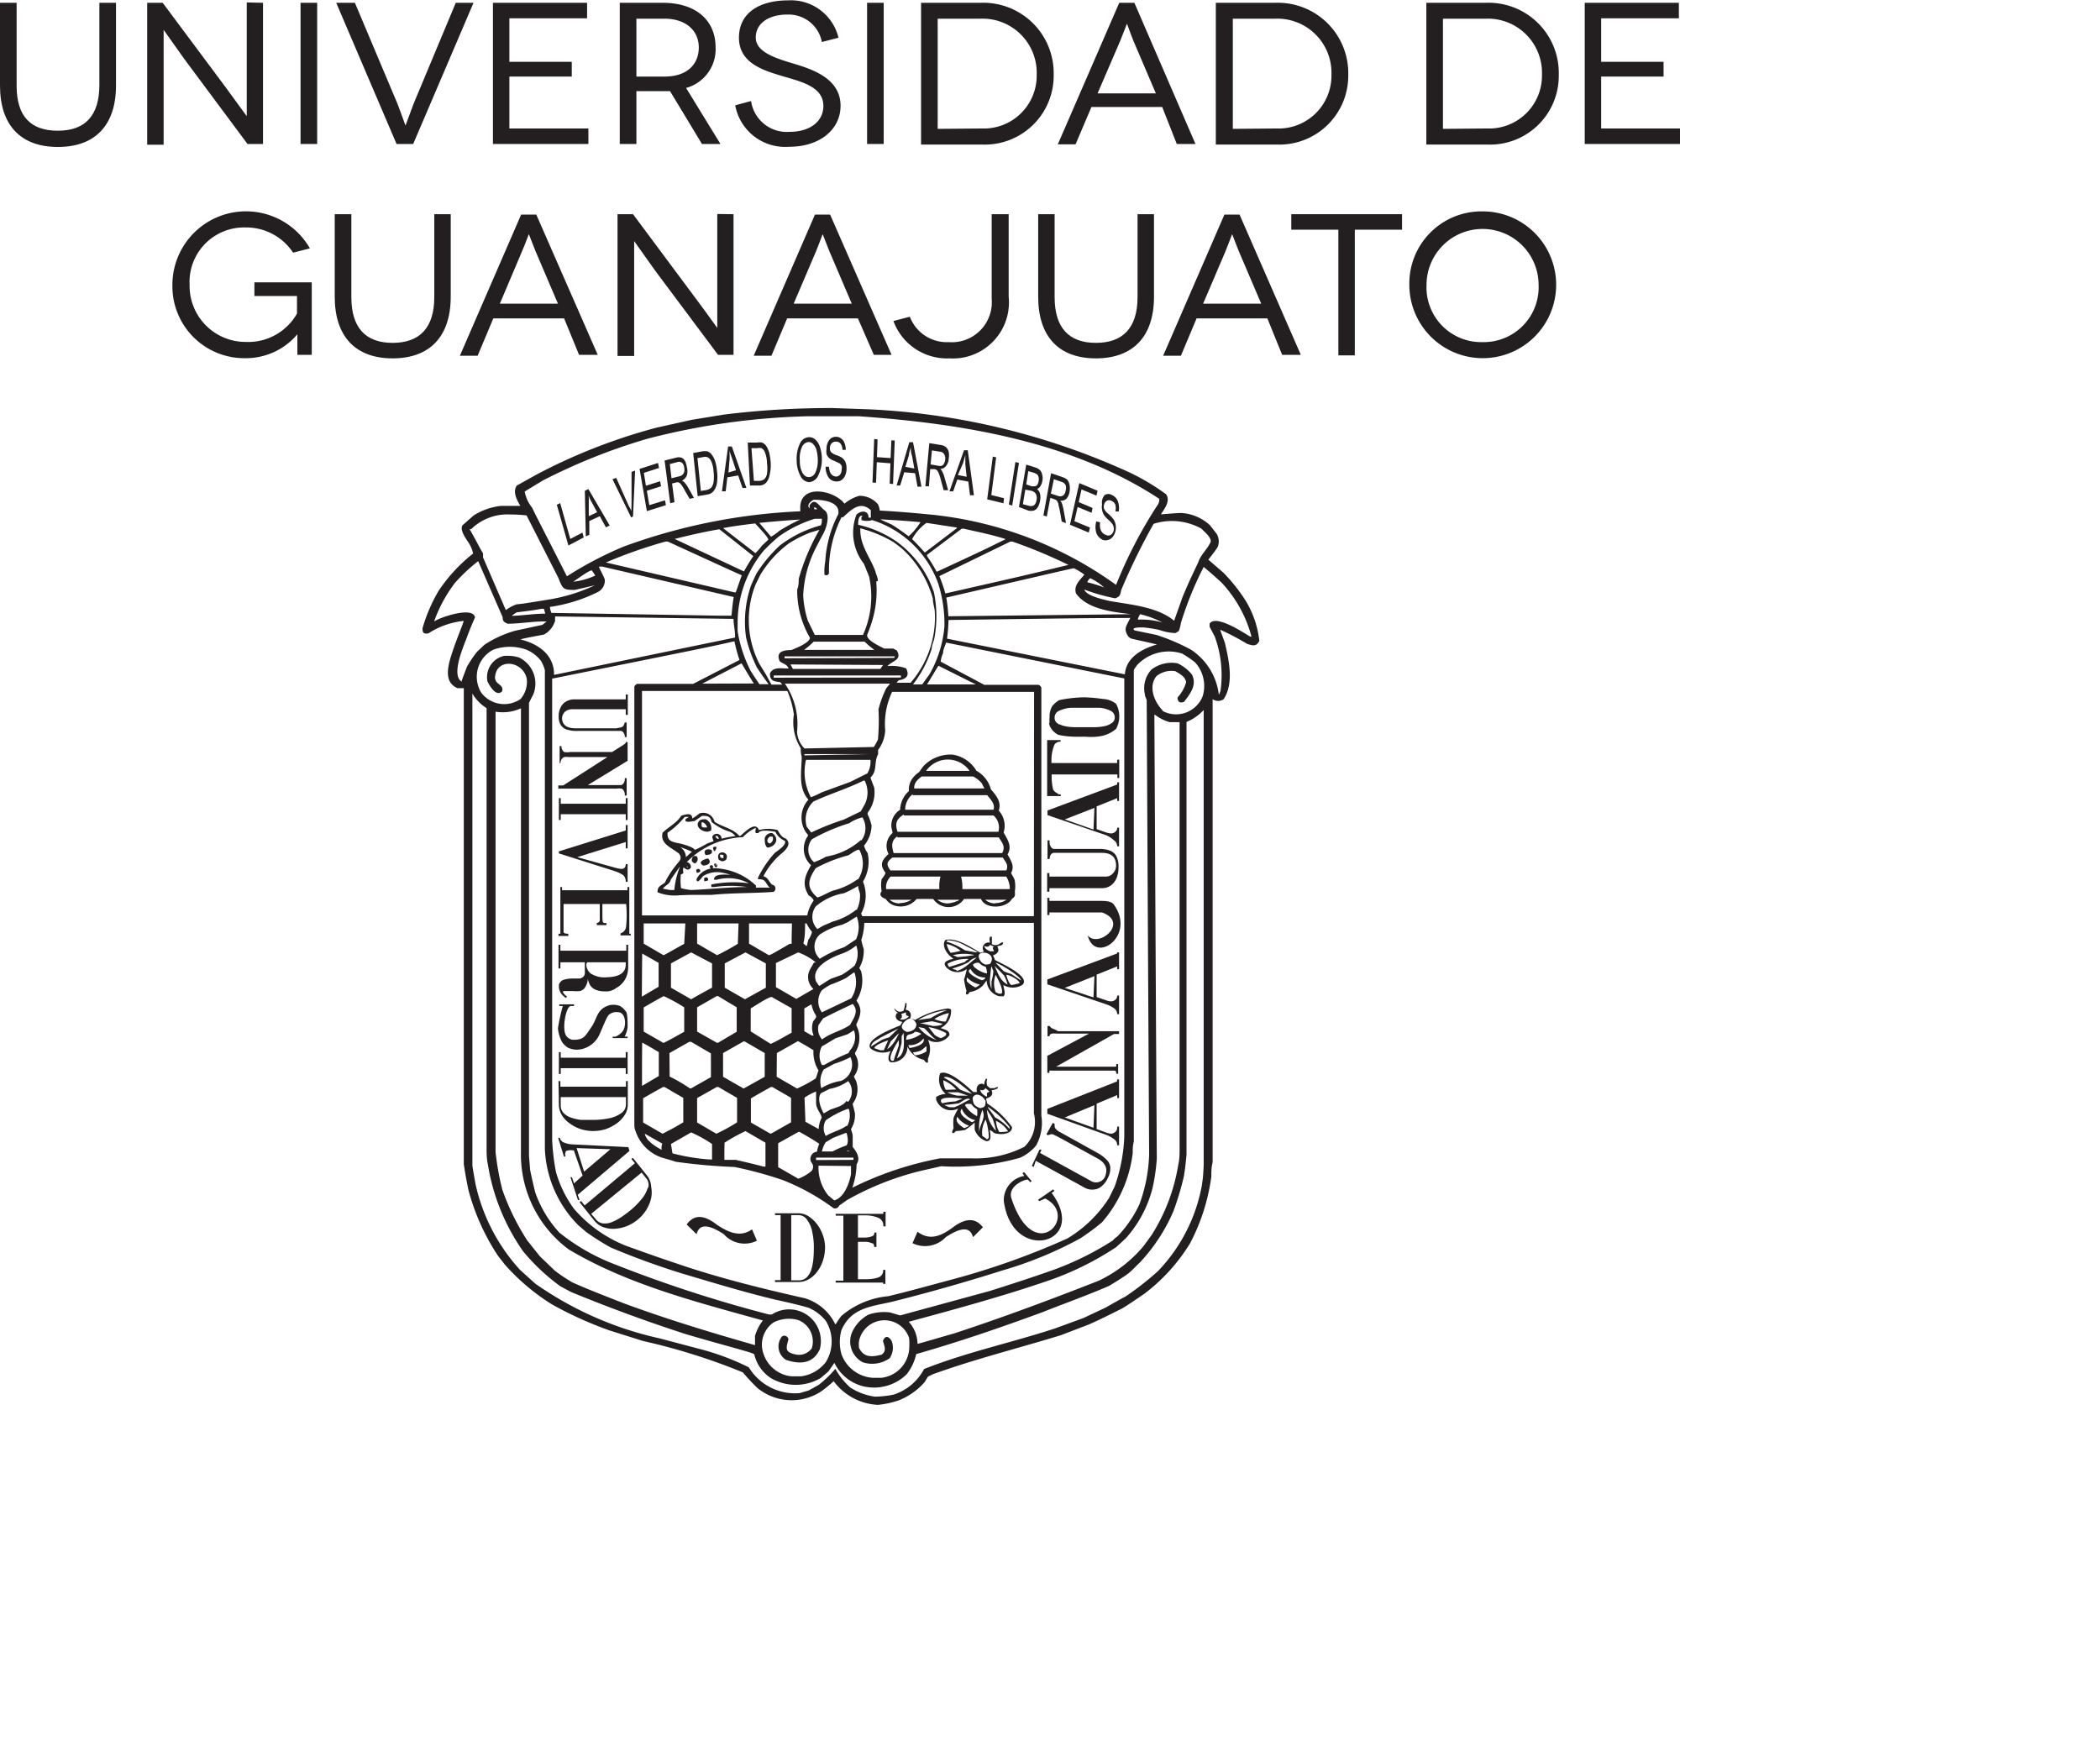 <svg
xmlns="http://www.w3.org/2000/svg"
viewBox="0 0 89.94 75.23"
style="transform: scale(.8);"
>
<defs>
  <style>
    .ugto-1 {
      fill: #231f20;
    }
  </style>
</defs>
<title>UNIVERSIDAD GTO</title>
<g id="Layer_2" data-name="Layer 2">
  <g id="UniGTO">
    <path
      class="ugto-1"
      d="M6.21.15V4.58c0,2.14-1.13,3.29-3.11,3.29S0,6.72,0,4.58V.15H.89V4.59C.89,6.23,1.64,7,3.1,7s2.22-.81,2.22-2.45V.15Z"
    />
    <path
      class="ugto-1"
      d="M14.08.15V7.71h-.83L9.89,3.19C9.24,2.29,8.77,1.6,8.76,1.6h0s0,.94,0,2.15v4H7.88V.15h.83l3.36,4.51c.57.77,1.13,1.56,1.14,1.56h0s0-1,0-2.09v-4Z"
    />
    <rect
      class="ugto-1"
      x="16.09"
      y="0.15"
      width="0.89"
      height="7.56"
    />
    <path
      class="ugto-1"
      d="M25.35.15,22.12,7.71h-.89L18,.15h1l2.28,5.41c.21.54.42,1.16.43,1.16h0s.23-.62.43-1.16L24.4.15Z"
    />
    <polygon
      class="ugto-1"
      points="31.5 6.88 31.5 7.71 26.39 7.71 26.39 0.15 31.43 0.15 31.43 0.98 27.27 0.98 27.27 3.31 30.61 3.31 30.61 4.1 27.27 4.1 27.27 6.88 31.5 6.88"
    />
    <path
      class="ugto-1"
      d="M37.58,7.71,35.87,4.88h-1.8V7.71h-.89V.15h2.3c1.77,0,2.83.93,2.83,2.39a2.15,2.15,0,0,1-1.58,2.17l1.84,3Zm-2-3.61c1.21,0,1.83-.66,1.83-1.56S36.72,1,35.57,1h-1.5V4.1Z"
    />
    <path
      class="ugto-1"
      d="M44,2.25A1.81,1.81,0,0,0,42.15.78c-1,0-1.69.47-1.69,1.23s1,1.09,2,1.39S45,4.19,45,5.66c0,1.27-1.1,2.2-2.76,2.2a2.72,2.72,0,0,1-2.88-2.22l.85-.23a1.93,1.93,0,0,0,2.06,1.65c1.13,0,1.81-.59,1.81-1.38,0-1.1-1.31-1.33-2.38-1.66-.86-.27-2.14-.66-2.14-2s1.11-2,2.63-2a2.62,2.62,0,0,1,2.7,2Z"
    />
    <rect
      class="ugto-1"
      x="46.42"
      y="0.15"
      width="0.89"
      height="7.56"
    />
    <path
      class="ugto-1"
      d="M52.5.15A3.77,3.77,0,0,1,56.41,4a3.69,3.69,0,0,1-3.85,3.74H49.31V.15Zm.06,6.73A2.83,2.83,0,0,0,55.5,4a2.9,2.9,0,0,0-3-3H50.2v5.9Z"
    />
    <path
      class="ugto-1"
      d="M62.22,5.73H58.43l-.85,2h-.95L59.92.15h.81L64,7.71h-1ZM61.88,5l-1.2-2.81c-.16-.39-.34-.92-.35-.92h0s-.2.53-.36.92L58.76,5Z"
    />
    <path
      class="ugto-1"
      d="M68.27.15A3.77,3.77,0,0,1,72.18,4a3.69,3.69,0,0,1-3.84,3.74H65.09V.15Zm.07,6.73A2.83,2.83,0,0,0,71.28,4a2.9,2.9,0,0,0-3-3H66v5.9Z"
    />
    <path
      class="ugto-1"
      d="M79.55.15A3.76,3.76,0,0,1,83.45,4a3.68,3.68,0,0,1-3.84,3.74H76.36V.15Zm.06,6.73A2.83,2.83,0,0,0,82.55,4a2.9,2.9,0,0,0-3-3h-2.3v5.9Z"
    />
    <polygon
      class="ugto-1"
      points="89.94 6.88 89.94 7.71 84.84 7.71 84.84 0.15 89.88 0.15 89.88 0.98 85.72 0.98 85.72 3.31 89.06 3.31 89.06 4.1 85.72 4.1 85.72 6.88 89.94 6.88"
    />
    <path
      class="ugto-1"
      d="M15.92,17.9a3.6,3.6,0,0,1-2.77,1.28,3.85,3.85,0,0,1-3.92-3.93,3.94,3.94,0,0,1,7.36-1.95l-.9.23a3,3,0,0,0-2.54-1.35,2.92,2.92,0,0,0-3,3.07,3,3,0,0,0,3,3.06,3,3,0,0,0,2.75-1.52v-.94H13.62v-.73h3.07V19h-.77c0-.89,0-1.13,0-1.14Z"
    />
    <path
      class="ugto-1"
      d="M24.13,11.47v4.42c0,2.14-1.13,3.3-3.11,3.3s-3.1-1.16-3.1-3.3V11.47h.89v4.44c0,1.64.76,2.45,2.21,2.45s2.23-.81,2.23-2.45V11.47Z"
    />
    <path
      class="ugto-1"
      d="M30.2,17.05H26.41l-.84,2h-.95l3.28-7.56h.81L32,19H31Zm-.33-.79-1.2-2.81c-.16-.39-.35-.91-.36-.91h0s-.19.52-.36.91l-1.19,2.81Z"
    />
    <path
      class="ugto-1"
      d="M39.27,11.47V19h-.83L35.08,14.5c-.65-.9-1.12-1.59-1.13-1.59h0s0,.94,0,2.15v4h-.89V11.47h.83L37.26,16c.58.77,1.13,1.56,1.14,1.56h0s0-1,0-2.1v-4Z"
    />
    <path
      class="ugto-1"
      d="M45.93,17.05H42.14l-.84,2h-.95l3.28-7.56h.81L47.73,19h-.95Zm-.33-.79-1.2-2.81c-.16-.39-.35-.91-.36-.91h0s-.19.52-.35.91l-1.2,2.81Z"
    />
    <path
      class="ugto-1"
      d="M54,11.47v4.42a3,3,0,0,1-3.17,3.3,3.05,3.05,0,0,1-3-2l.88-.23a2.11,2.11,0,0,0,2.08,1.36A2.14,2.14,0,0,0,53.09,16V11.47Z"
    />
    <path
      class="ugto-1"
      d="M61.78,11.47v4.42c0,2.14-1.13,3.3-3.11,3.3s-3.09-1.16-3.09-3.3V11.47h.88v4.44c0,1.64.76,2.45,2.21,2.45s2.23-.81,2.23-2.45V11.47Z"
    />
    <path
      class="ugto-1"
      d="M67.85,17.05H64.06l-.84,2h-.95l3.28-7.56h.81L69.64,19h-1Zm-.33-.79-1.2-2.81c-.16-.39-.35-.91-.36-.91h0s-.19.52-.35.91l-1.2,2.81Z"
    />
    <polygon
      class="ugto-1"
      points="75.06 11.47 75.06 12.3 72.53 12.3 72.53 19.03 71.65 19.03 71.65 12.3 69.13 12.3 69.13 11.47 75.06 11.47"
    />
    <path
      class="ugto-1"
      d="M79.37,11.32a3.93,3.93,0,1,1-3.92,3.93,3.86,3.86,0,0,1,3.92-3.93Zm0,7a2.94,2.94,0,0,0,3-3.06,3,3,0,1,0-6,0,2.93,2.93,0,0,0,3,3.06Z"
    />
    <path
      class="ugto-1"
      d="M56.18,47.56H59a.81.81,0,0,0,.48-.15.94.94,0,0,0,.3-.4,1.42,1.42,0,0,0,.1-.55V46.3a1.19,1.19,0,0,0-.13-.48.64.64,0,0,0-.33-.27,1.53,1.53,0,0,0-.58-.09H56.65l-.25,0a.26.26,0,0,1-.14-.11.46.46,0,0,1-.07-.24V45h-.11v1h.11V46a.58.58,0,0,1,.06-.23.28.28,0,0,1,.14-.1l.26,0H59q.75,0,.75.69a.59.59,0,0,1-.18.42.5.5,0,0,1-.39.16h-3v-.19h-.12v1h.12Z"
    />
    <path
      class="ugto-1"
      d="M38.94,25.56l.58-.1.23.67.21,0-.78-2.22-.2,0-.33,2.4.2,0Zm.12-1c0-.15,0-.31,0-.46,0,.12.08.28.14.47l.2.61L39,25.3Z"
    />
    <path
      class="ugto-1"
      d="M37.91,47.14c0-.15-.06-.19-.2-.13a.28.28,0,0,0,0,.18A.49.49,0,0,0,37.91,47.14Z"
    />
    <path
      class="ugto-1"
      d="M59.64,45a.39.39,0,0,1,.17.32v0h.1v-1h-.1v0a.26.26,0,0,1-.09.21.33.33,0,0,1-.23.1,1.05,1.05,0,0,1-.26-.05l-.52-.18V43.18l1.1-.44v.15h.1v-1h-.1v.12l-3.73,1.39v.25l3.15,1.08A1.64,1.64,0,0,1,59.64,45Zm-1.1-.58L57,43.88l1.59-.62Z"
    />
    <path
      class="ugto-1"
      d="M59.8,57.91l-3.73,1.47v.26l3.15,1.13a1.65,1.65,0,0,1,.42.23.39.39,0,0,1,.17.33v0h.1v-1h-.1v.05a.29.29,0,0,1-.09.22.38.38,0,0,1-.23.11,1.16,1.16,0,0,1-.26-.06l-.52-.19V59.1l1.1-.46v.16h.1v-1h-.1Zm-1.26,2.48L57,59.84l1.59-.66Z"
    />
    <path
      class="ugto-1"
      d="M40.66,26a.51.51,0,0,0,.35-.15.83.83,0,0,0,.19-.41,2.25,2.25,0,0,0,.06-.67,3.32,3.32,0,0,0-.08-.53,1.34,1.34,0,0,0-.16-.36.52.52,0,0,0-.22-.18.78.78,0,0,0-.28,0l-.49,0L40.15,26Zm-.13-2a.54.54,0,0,1,.24,0,.43.43,0,0,1,.19.25,1.54,1.54,0,0,1,.1.55,2,2,0,0,1,0,.57.56.56,0,0,1-.13.28.48.48,0,0,1-.28.1l-.29,0L40.23,24Z"
    />
    <path
      class="ugto-1"
      d="M56.3,63.88l.15-.11-.07-.08-.81.56.07.07.31-.14c1.87.92-.59,3.68-1.8,0-.24-.72.87-1.09.89-1l.12.13.07-.06-.41-.49-.08.07.1.14a1.31,1.31,0,0,0-1.1,1.34C54.18,67.71,58.33,66.61,56.3,63.88Z"
    />
    <path
      class="ugto-1"
      d="M38.23,46.27a.23.23,0,0,0,.08.17h.06C38.45,46.31,38.35,46.19,38.23,46.27Zm.09.11,0-.09h.06S38.33,46.35,38.32,46.38Z"
    />
    <path
      class="ugto-1"
      d="M41.34,44.61a.37.37,0,0,0-.4.28c0,.14,0,.43.16.5C41.55,45.33,41.74,44.88,41.34,44.61Zm-.12.19.14,0a.28.28,0,0,1-.15.37C41,45.09,41.07,44.9,41.22,44.8Z"
    />
    <path
      class="ugto-1"
      d="M37.78,44.53a.42.42,0,0,0,.29-.06.54.54,0,0,0-.29-.6c-.18,0-.33,0-.41.19S37.48,44.48,37.78,44.53Zm.07-.22s0,0-.16,0-.13-.11-.13-.24S37.85,44.15,37.85,44.31Z"
    />
    <path
      class="ugto-1"
      d="M43.31,25.82a.59.59,0,0,0,.5-.37A1.92,1.92,0,0,0,44,24.6a2.06,2.06,0,0,0-.1-.65.87.87,0,0,0-.25-.41.48.48,0,0,0-.34-.13.56.56,0,0,0-.48.33,1.92,1.92,0,0,0-.18.92,1.78,1.78,0,0,0,.19.8A.57.57,0,0,0,43.31,25.82Zm-.37-1.9a.43.43,0,0,1,.35-.25.32.32,0,0,1,.24.11.7.7,0,0,1,.17.28,2.19,2.19,0,0,1,.08.54,1.52,1.52,0,0,1-.13.71.4.4,0,0,1-.34.24c-.14,0-.25-.07-.35-.23a1.3,1.3,0,0,1-.14-.66A1.48,1.48,0,0,1,42.94,23.92Z"
    />
    <path
      class="ugto-1"
      d="M38.64,46.12a.34.34,0,0,0,.23-.08c.25-.48-.61-.57-.39,0Zm.09-.34s0,.1,0,.16,0,0-.09,0-.08-.08-.1-.14S38.66,45.78,38.73,45.78Z"
    />
    <path
      class="ugto-1"
      d="M55.45,62.16l2.6,1.43a.82.82,0,0,0,.49.11.72.72,0,0,0,.44-.18,1.23,1.23,0,0,0,.32-.42l.06-.13a1.08,1.08,0,0,0,.08-.47.65.65,0,0,0-.19-.39,2.14,2.14,0,0,0-.49-.37l-2-1.11a.76.76,0,0,1-.21-.15.26.26,0,0,1-.09-.16c0-.06,0,0,0-.14v0l-.1-.05-.34.61.1.06,0,0c.06-.08,0,0,.1-.05a.22.22,0,0,1,.16,0l.25.12,2.12,1.16c.45.25.58.57.4,1a.53.53,0,0,1-.76.2l-2.71-1.49.08-.18-.11,0-.41.87.1.06Z"
    />
    <path
      class="ugto-1"
      d="M37.87,26.48a.49.49,0,0,0,.33-.18.91.91,0,0,0,.18-.42,2.24,2.24,0,0,0,0-.69,2.19,2.19,0,0,0-.1-.51,1.08,1.08,0,0,0-.18-.34.46.46,0,0,0-.23-.17.92.92,0,0,0-.28,0l-.48.09.24,2.31Zm-.24-2a.47.47,0,0,1,.24,0,.44.44,0,0,1,.21.23,1.55,1.55,0,0,1,.12.54,2.16,2.16,0,0,1,0,.57.65.65,0,0,1-.12.29.53.53,0,0,1-.26.13l-.3.05-.18-1.76Z"
    />
    <path
      class="ugto-1"
      d="M51.05,51.33c-.28.09-.65.16-.38.48a.83.83,0,0,0,1.09.08,4.92,4.92,0,0,1-.15.56,3.75,3.75,0,0,0,.13.6c0,.05-.06.16,0,.2h.08a1.13,1.13,0,0,1,.1-.13,1.2,1.2,0,0,0,.72-.37l.18-.25a.9.9,0,0,0,.68.85h.22c.15-.11,0-.45,0-.6a1,1,0,0,0,1,0c.53-.45-1.22-1.21-1.45-1.34a1.6,1.6,0,0,0-.11-.25c.23-.08.38-.23.23-.47.08-.09.31,0,.31-.23-.1,0-.15.06-.22.1a.39.39,0,0,1-.38,0c0-.14,0-.27,0-.4H53a.54.54,0,0,0,0,.31l-.1,0a.3.3,0,0,0-.22.49,1.06,1.06,0,0,0-.19.06c-.51-.29-1.26-.82-1.87-.69C50.37,50.61,50.71,51.16,51.05,51.33Zm0-.19a2.49,2.49,0,0,1,1.12,0,7.06,7.06,0,0,1-.91.11C51.07,51.17,51.07,51.17,51,51.14Zm-.29.45a2.19,2.19,0,0,1,1.1-.24,1.84,1.84,0,0,0-.22.17l-.82.26A.22.22,0,0,1,50.74,51.59Zm.46.36c-.21-.06-.21-.06-.23-.09a4.37,4.37,0,0,0,.87-.34.65.65,0,0,1,.43-.24v0C51.89,51.57,51.65,51.88,51.2,52Zm1,.93a1.69,1.69,0,0,1-.45-.32.43.43,0,0,1,0-.22,1.31,1.31,0,0,0,.69.38A.57.57,0,0,1,52.2,52.88Zm.35-.39c-.06,0-1-.42-.61-.6a.85.85,0,0,0,.79.45C52.72,52.45,52.64,52.48,52.55,52.49Zm.25-.37c-.17,0-.73-.28-.73-.47a.39.39,0,0,1,.33-.09.66.66,0,0,0,.35.21,1,1,0,0,1,.07.34Zm1.33.63c-.13-.06-.24-.39-.28-.55.19,0,.67.27.72.44A2.36,2.36,0,0,1,54.13,52.75Zm.52-.24-.54-.36a2.21,2.21,0,0,1-.39-.14l-.44-.45C53.47,51.56,54.74,52.34,54.65,52.51Zm-.93-.3a2.23,2.23,0,0,1,.2.51c-.42-.22-.51-.62-.7-1C53.59,52.06,53.59,52.06,53.72,52.21Zm-.43,0c.07.16.44.77.31,1h-.15l-.17-.08A1.39,1.39,0,0,1,53.29,52.23ZM53.18,52a2.54,2.54,0,0,1-.1.55c0,.14,0,.27,0,.41A1.29,1.29,0,0,1,53,52.4c.06-.62.06-.62.08-.65h0ZM53,50.6a.69.69,0,0,1,.21.1v0c-.13.06,0,.15,0,.24H53c-.13-.06-.27-.13-.31-.28C52.85,50.71,52.92,50.72,53,50.6Zm.05,1a.79.79,0,0,1-.3.05.6.6,0,0,1-.22-.14C51.94,50.76,53.5,50.91,53,51.62Zm-2.32-1.25a2,2,0,0,1,.95.29c.65.33.65.33.65.35H52.2l-.54-.1a3.54,3.54,0,0,0-1-.47Zm.73.55a2.74,2.74,0,0,1-.57.12,1.26,1.26,0,0,1-.21-.47A1.91,1.91,0,0,1,51.44,50.92Z"
    />
    <path
      class="ugto-1"
      d="M38.34,45.46a.16.16,0,0,0,0-.12c-.1,0-.22,0-.14.17S38.29,45.5,38.34,45.46Zm-.07-.07,0,0s0,0-.09.05S38.23,45.41,38.27,45.39Z"
    />
    <path
      class="ugto-1"
      d="M50.83,55.43c0-.27-.23-.28-.47-.38a1,1,0,0,0,.55-1L50.77,54a4.62,4.62,0,0,0-1.78.62.65.65,0,0,0-.27-.08c.11-.23,0-.44-.24-.47a.75.75,0,0,0,.05-.36h-.06a2.86,2.86,0,0,1-.1.42c-.23.09-.32.06-.49-.14h0c0,.12.13.21.22.26l-.09,0c-.16.28.06.43.29.47,0,.06-.07.12-.1.19-.21.09-1.94.72-1.6,1.23a1.08,1.08,0,0,0,1.08.14c-.07.14-.22.5,0,.6a.82.82,0,0,0,.9-.84,1.25,1.25,0,0,0,.87.71l.13.15.1,0c0-.05,0-.13,0-.22a1.19,1.19,0,0,0,0-1l0,0A.86.86,0,0,0,50.83,55.43Zm-.18-.11v.11a.75.75,0,0,1-.29.16,1.26,1.26,0,0,1-.32-.17L49.71,55A3,3,0,0,1,50.65,55.32Zm-.71-.38-.7-.16c.22,0,.45-.07.67-.09l.55.13C50.38,54.94,50.07,54.94,49.94,54.94Zm.86-.69a2.75,2.75,0,0,1-.17.45h-.14a2.16,2.16,0,0,1-.47-.13A2.22,2.22,0,0,1,50.8,54.25Zm-.08-.16v0a4.06,4.06,0,0,0-.89.43l-.68.1A3.81,3.81,0,0,1,50.72,54.09Zm-1.66.74c0,.28-.22.4-.5.43-.35-.14-.36-.35-.09-.59S48.94,54.57,49.06,54.83Zm-.88-.24,0,0c.12-.1.13-.15.07-.29l.25-.09c0,.17,0,.16.16.21A.49.49,0,0,1,48.18,54.59Zm-1.09,1c.54-.28.54-.28,1-.51,0,0,0,0-.49.47a3,3,0,0,0-.4.14l-.57.35C46.67,55.8,46.9,55.72,47.09,55.6Zm.22.65h-.18l-.32-.11c0-.16.57-.37.74-.42C47.46,55.9,47.39,56.07,47.31,56.25Zm.16,0,.21-.46c.15-.16.29-.31.45-.46C48,55.6,47.81,56,47.47,56.2Zm.29.57c-.31-.12.29-1,.36-1.12,0,.09,0,.18,0,.28-.08.27-.21.54-.27.82Zm.24-.09a5.69,5.69,0,0,0,.27-.89c0-.12,0-.23,0-.34l.11-.18C48.37,55.72,48.52,56.46,48,56.68Zm.51-1c0-.48.25-.22.47-.47a.6.6,0,0,1,.34.11v0A1.71,1.71,0,0,1,48.51,55.68Zm.09.24a.91.91,0,0,0,.84-.35h0c.13.33-.51.48-.75.51C48.67,56.05,48.64,56,48.6,55.92Zm1,.34a1.36,1.36,0,0,1-.58.21c-.05,0-.12-.09-.14-.16a1.28,1.28,0,0,0,.43-.1c.23-.17.25-.22.29-.22ZM49.17,55a.08.08,0,0,1,0,0l.29.05c.25.2.42.49.7.65v0A2.13,2.13,0,0,1,49.17,55Z"
    />
    <polygon
      class="ugto-1"
      points="31.25 28.78 31.18 28.52 30.53 28.86 29.99 26.94 29.81 27.03 30.43 29.21 31.25 28.78"
    />
    <path
      class="ugto-1"
      d="M59.8,51.06l-3.73,1.39v.26l3.15,1.07a1.64,1.64,0,0,1,.42.21.39.39,0,0,1,.17.32v0h.1v-1h-.1v0a.29.29,0,0,1-.09.22.36.36,0,0,1-.23.09.73.73,0,0,1-.26-.05l-.52-.18V52.19l1.1-.44v.15h.1V51h-.1Zm-1.26,2.35L57,52.9l1.59-.63Z"
    />
    <path
      class="ugto-1"
      d="M56.39,55.09a.25.25,0,0,1-.14-.08s0,0-.06-.07v0h-.11v.55h.11v0c0-.2.28-.14.46-.14H58.3l-2.23,1.19v.91h.11c0-.05,0-.1,0-.12h3.44c.07,0,.12,0,.14.11v.06h.1v-.52h-.1v.05c0,.09,0,.09-.08.09H56.54l3.1-1.75h.27v-.15H56.65Z"
    />
    <polygon
      class="ugto-1"
      points="35.65 27.05 35.6 26.79 34.76 27.05 34.63 26.28 35.39 26.04 35.34 25.77 34.58 26.01 34.47 25.32 35.28 25.06 35.23 24.79 34.24 25.11 34.63 27.37 35.65 27.05"
    />
    <path
      class="ugto-1"
      d="M31.55,28.64l0-.74.56-.26.33.6.2-.1L31.5,26.19l-.19.09.05,2.44Zm.12-1.76.3.55-.45.21,0-.71c0-.16,0-.31,0-.46C31.51,26.58,31.58,26.72,31.67,26.88Z"
    />
    <path
      class="ugto-1"
      d="M36.11,26.89l-.13-1,.21-.05a.19.19,0,0,1,.15,0,.33.33,0,0,1,.12.1,2.14,2.14,0,0,1,.21.34l.25.43.23-.05-.32-.57a1.74,1.74,0,0,0-.19-.26.33.33,0,0,0-.13-.09.55.55,0,0,0,.26-.28.78.78,0,0,0,0-.44,1,1,0,0,0-.1-.34.4.4,0,0,0-.18-.17.5.5,0,0,0-.3,0l-.61.15.3,2.29Zm.17-2.15a.25.25,0,0,1,.24.05.42.42,0,0,1,.11.25.53.53,0,0,1,0,.22.35.35,0,0,1-.09.16.42.42,0,0,1-.19.09l-.4.1-.09-.76Z"
    />
    <path
      class="ugto-1"
      d="M33.89,27.65,34,25.2l-.19.07,0,1.77a2.54,2.54,0,0,0,0,.39c0-.11-.09-.22-.15-.34l-.67-1.5-.2.07,1,2.05Z"
    />
    <path
      class="ugto-1"
      d="M58.92,48.24H56.18v-.16h-.11V49h.11v-.14H59c1.48.54-.19,1.94-.77,1.23.39,1.59,2.64,0,1.38-1.68C59.49,48.27,59.22,48.24,58.92,48.24Z"
    />
    <polygon
      class="ugto-1"
      points="53.75 26.68 53.07 26.51 53.33 24.49 53.15 24.45 52.85 26.74 53.72 26.95 53.75 26.68"
    />
    <path
      class="ugto-1"
      d="M58.69,27.92a1.13,1.13,0,0,0,0,.61.66.66,0,0,0,.35.38.45.45,0,0,0,.29,0,.47.47,0,0,0,.24-.16.79.79,0,0,0,.15-.32.89.89,0,0,0,0-.36.69.69,0,0,0-.14-.3,1.67,1.67,0,0,0-.24-.25.81.81,0,0,1-.23-.27.35.35,0,0,1,0-.23.31.31,0,0,1,.14-.2.25.25,0,0,1,.25,0,.38.38,0,0,1,.21.2.75.75,0,0,1,0,.37l.18,0a1,1,0,0,0,0-.38.77.77,0,0,0-.12-.31.57.57,0,0,0-.24-.19.36.36,0,0,0-.39,0A.58.58,0,0,0,59,27a.72.72,0,0,0,0,.29.73.73,0,0,0,.08.25,1.17,1.17,0,0,0,.23.27,1.58,1.58,0,0,1,.24.25.36.36,0,0,1,.07.17.38.38,0,0,1,0,.18.36.36,0,0,1-.15.23.26.26,0,0,1-.27,0A.38.38,0,0,1,59,28.5a.49.49,0,0,1-.1-.22.83.83,0,0,1,0-.31Z"
    />
    <polygon
      class="ugto-1"
      points="58.35 28.25 57.52 27.91 57.69 27.15 58.44 27.46 58.49 27.2 57.75 26.89 57.9 26.21 58.7 26.54 58.76 26.28 57.78 25.87 57.28 28.1 58.29 28.52 58.35 28.25"
    />
    <path
      class="ugto-1"
      d="M30.4,56.1a1.18,1.18,0,0,0,.5.11A1.37,1.37,0,0,0,32,55.57c.14-.2.44-1.07.58-1.21a.6.6,0,0,1,.49-.16c.46,0,.46.75.28,1a.69.69,0,0,1-.19.19.72.72,0,0,1-.21.12h-.15v.08h.8v-.08h-.16A1.49,1.49,0,0,0,33.6,55c0-.17,0-.68-.07-.8a1,1,0,0,0-.34-.33,1,1,0,0,0-.53-.05c-.73.2-.66.69-1,1.18s-.39.69-1,.68a.51.51,0,0,1-.32-.18c-.29-.31-.05-1.59.21-1.63h.18v-.09h-.79v.09h.19a10.59,10.59,0,0,0-.26,1.19,1.9,1.9,0,0,0,.22.74A1.13,1.13,0,0,0,30.4,56.1Z"
    />
    <polygon
      class="ugto-1"
      points="29.92 56.34 29.92 57.51 30.02 57.51 30.02 57.2 33.5 57.2 33.5 57.51 33.6 57.51 33.6 56.34 33.5 56.34 33.5 56.64 30.02 56.64 30.02 56.34 29.92 56.34"
    />
    <path
      class="ugto-1"
      d="M30.42,50c-.06,0-.25,0-.25-.1V48.41h1.94v.82a.16.16,0,0,1-.16.19v.12h.52v-.11c-.2,0-.21,0-.22-.31l0-.71h1.27a5.9,5.9,0,0,1,0,1.19.42.42,0,0,1-.3.38v.11h.55V50h-.08V47.5h-.1v.17H30.09V47.5H30V50h-.1v.12h.53Z"
    />
    <path
      class="ugto-1"
      d="M56.23,26.66l.21.07a.37.37,0,0,1,.14.08,1.16,1.16,0,0,1,.08.16c0,.08.05.22.09.43l.09.53.23.08-.13-.7a2.66,2.66,0,0,0-.08-.33.5.5,0,0,0-.1-.17.42.42,0,0,0,.33-.1.75.75,0,0,0,.17-.38,1.1,1.1,0,0,0,0-.36.76.76,0,0,0-.11-.27.68.68,0,0,0-.27-.15l-.61-.21-.41,2.26.18.06Zm.19-1,.43.15a.34.34,0,0,1,.2.17.46.46,0,0,1,0,.29.52.52,0,0,1-.07.2.22.22,0,0,1-.13.09.29.29,0,0,1-.2,0l-.39-.13Z"
    />
    <path
      class="ugto-1"
      d="M30.21,53.07l.12,0h.34a2,2,0,0,0,.38,0,.49.49,0,0,0,.24-.15,1,1,0,0,0,.17-.39l0-.1.08.22c.12.3.42.44.87.44h.1A.92.92,0,0,0,33,52.9a1.09,1.09,0,0,0,.33-.27,1.07,1.07,0,0,0,.22-.37,1.36,1.36,0,0,0,.08-.44V50.59h-.1v.32H30v-.32h-.1v1.27H30v-.33h1.31v.55a.28.28,0,0,1-.06.2.37.37,0,0,1-.22.12l-.43,0a1.53,1.53,0,0,0-.46.08.41.41,0,0,0-.22.26.49.49,0,0,1,0,.12.69.69,0,0,0,.26.49l.11.09.07-.07-.11-.09-.07-.08a.24.24,0,0,1-.05-.1h0A.22.22,0,0,1,30.21,53.07Zm1.23-1.54H33.5v.11c0,.44-.32.67-1,.69a1.36,1.36,0,0,1-.89-.21.63.63,0,0,1-.22-.5Z"
    />
    <path
      class="ugto-1"
      d="M47.78,44.61a.91.91,0,0,0-.21,1.12c-.37.34-.49.57-.17,1,0,.11-.14.26-.2.35a1.73,1.73,0,0,0,0,.64c-.16.22,0,.34.22.42a.89.89,0,0,0,.65.39,1.1,1.1,0,0,0,1-.39h.89a1,1,0,0,0,1.65,0h.91c.24.58,1.38.5,1.65,0,.18-.13.18-.18.16-.41a1.7,1.7,0,0,0,0-.55c0-.11-.18-.37-.2-.43.2-.38,0-.64-.19-1,.26-.43,0-.79-.21-1.17a1.2,1.2,0,0,0-.26-1.17c.15-.47-.12-.79-.42-1.14a1.63,1.63,0,0,0-.78-1A1.79,1.79,0,0,0,51,40.41a2,2,0,0,0-1.54.59c-.09.11-.17.22-.25.34a1.53,1.53,0,0,0-.32.29,1,1,0,0,0-.23.73,1.39,1.39,0,0,0-.47,1,1,1,0,0,0-.47.93C47.78,44.56,47.78,44.56,47.78,44.61Zm2.51,3H47.44a.8.8,0,0,1,.24-.67h2.67A1.94,1.94,0,0,0,50.29,47.59Zm-2.13.77a.88.88,0,0,1-.54-.2H48.8A1.24,1.24,0,0,1,48.16,48.36Zm3.18-.17a1.83,1.83,0,0,1-.63.17.94.94,0,0,1-.53-.2h1.16Zm1.93.17a.87.87,0,0,1-.53-.2h1.15A1.12,1.12,0,0,1,53.27,48.36Zm.85-.43H47.35l0,0,6.81,0A.13.13,0,0,0,54.12,47.93Zm-.06-.34H51.52a2.12,2.12,0,0,0-.07-.67h2.42A1.24,1.24,0,0,1,54.06,47.59Zm-.18-1-6.21,0c-.23-.32-.21-.45.11-.69h5.9C53.84,46.16,54,46.32,53.88,46.6Zm-2-5.33-2.3,0A1.42,1.42,0,0,1,51.9,41.27Zm-2.55.3h2.77a1.56,1.56,0,0,1,.45.35l.15.29H48.94C48.94,41.91,49.1,41.77,49.35,41.57Zm-.48,1h4c.17.22.44.47.34.78l-4.73,0A1.06,1.06,0,0,1,48.87,42.52Zm-.47,1.09h4.81a.85.85,0,0,1,.26.87h-5.4C47.9,44.08,48,43.84,48.4,43.61Zm-.35,1.17h5.44c.19.3.37.51.18.84H47.84C47.72,45.27,47.72,45,48.05,44.78Z"
    />
    <path
      class="ugto-1"
      d="M38.36,65.57c-.68-.53-1.21-.54-1.6,0l.53.52c.13-.48.51-.62,1.46,0a1.48,1.48,0,0,0,1.77.35c-.08-.2-.17-.4-.26-.61C39.63,66.28,39,66,38.36,65.57Z"
    />
    <path
      class="ugto-1"
      d="M34.68,63l-.8-1-.08.06.19.23L31.3,64.55l-.19-.24-.08.07.8,1a1.09,1.09,0,0,0,.46.33,1.53,1.53,0,0,0,.61.09,2.1,2.1,0,0,0,.65-.14,2.19,2.19,0,0,0,.59-.35,2.1,2.1,0,0,0,.46-.52,2.15,2.15,0,0,0,.26-.63,1.59,1.59,0,0,0,0-.61A1.06,1.06,0,0,0,34.68,63Zm0,.6a1.66,1.66,0,0,1-.35.63,4.11,4.11,0,0,1-.59.59c-.17.14-.34.26-.5.37a3,3,0,0,1-.5.26,1,1,0,0,1-.47.06.56.56,0,0,1-.38-.23L31.65,65l2.7-2.21.24.3A.55.55,0,0,1,34.7,63.61Z"
    />
    <path
      class="ugto-1"
      d="M43.73,65.54a1.83,1.83,0,0,0-.46-.42,1,1,0,0,0-.52-.15H41.49v.1h.3v3.48h-.3v.1h1.26a1.06,1.06,0,0,0,.55-.15,1.41,1.41,0,0,0,.46-.42,1.93,1.93,0,0,0,.3-.59,2.25,2.25,0,0,0,.11-.68,2,2,0,0,0-.12-.68A2.16,2.16,0,0,0,43.73,65.54Zm-.19,1.92a2.86,2.86,0,0,1-.11.54,1.05,1.05,0,0,1-.25.41.6.6,0,0,1-.42.15h-.4V65.07h.38a.55.55,0,0,1,.48.27,1.53,1.53,0,0,1,.27.66,3.77,3.77,0,0,1,.08.83Q43.57,67.16,43.54,67.46Z"
    />
    <path
      class="ugto-1"
      d="M44.79,25.52a.37.37,0,0,1-.21-.06.39.39,0,0,1-.14-.17,1,1,0,0,1-.06-.3l-.18,0a1,1,0,0,0,.16.58.5.5,0,0,0,.42.21.44.44,0,0,0,.28-.08.54.54,0,0,0,.19-.25.87.87,0,0,0,.07-.37.86.86,0,0,0-.06-.34.59.59,0,0,0-.2-.24,1.38,1.38,0,0,0-.29-.13.82.82,0,0,1-.28-.16.34.34,0,0,1-.06-.22.37.37,0,0,1,.09-.25.3.3,0,0,1,.24-.09.28.28,0,0,1,.24.11.56.56,0,0,1,.1.33l.18,0a1.06,1.06,0,0,0-.07-.37.49.49,0,0,0-.18-.24.45.45,0,0,0-.28-.09.43.43,0,0,0-.36.18.77.77,0,0,0-.14.47.82.82,0,0,0,0,.28.58.58,0,0,0,.13.2.76.76,0,0,0,.29.16l.29.14a.45.45,0,0,1,.1.13.48.48,0,0,1,0,.18.46.46,0,0,1-.09.29A.33.33,0,0,1,44.79,25.52Z"
    />
    <path
      class="ugto-1"
      d="M47.28,68.75h.12V68h-.12v0a.39.39,0,0,1-.24.4,2,2,0,0,1-.61.1h-.5v-2h.37a.74.74,0,0,1,.36.07c.09,0,.14.07.14.2h.12V66h-.11v0c0,.14-.05.17-.15.21a1.16,1.16,0,0,1-.43.06h-.3V65.08h.35a1.85,1.85,0,0,1,.71.12.45.45,0,0,1,.3.47h.12v-.78h-.12V65H44.74v.1h.41v3.48h-.41v.1h2.54Z"
    />
    <path
      class="ugto-1"
      d="M29.92,59.15a1.08,1.08,0,0,0,.15.55,1.49,1.49,0,0,0,.42.45,2.2,2.2,0,0,0,.59.31,2.25,2.25,0,0,0,1.36,0,2.46,2.46,0,0,0,.6-.32,1.64,1.64,0,0,0,.42-.46,1,1,0,0,0,.15-.53V57.89h-.1v.3H30v-.3h-.1Zm.1-.4h3.49v.39a.56.56,0,0,1-.27.48,1.66,1.66,0,0,1-.66.27,4.49,4.49,0,0,1-.83.08q-.33,0-.63,0a2.36,2.36,0,0,1-.54-.12,1,1,0,0,1-.41-.25.59.59,0,0,1-.15-.41Z"
    />
    <path
      class="ugto-1"
      d="M55.05,27.34a.64.64,0,0,0,.3,0,.44.44,0,0,0,.21-.18,1,1,0,0,0,.12-.34.91.91,0,0,0,0-.37.46.46,0,0,0-.16-.26.39.39,0,0,0,.18-.16.67.67,0,0,0,.1-.26.73.73,0,0,0,0-.33.58.58,0,0,0-.11-.25.62.62,0,0,0-.24-.15l-.51-.16-.39,2.27Zm0-2.11.28.08a.9.9,0,0,1,.2.1.26.26,0,0,1,.07.14.41.41,0,0,1,0,.22.42.42,0,0,1-.07.19.18.18,0,0,1-.13.08l-.17,0-.29-.1Zm.16,1.05a.42.42,0,0,1,.2.11.34.34,0,0,1,.08.16.45.45,0,0,1,0,.23.48.48,0,0,1-.08.22.22.22,0,0,1-.14.09.37.37,0,0,1-.17,0L54.76,27l.13-.78Z"
    />
    <path
      class="ugto-1"
      d="M51.3,59.36l0,0a3.79,3.79,0,0,0-.25.5,2.64,2.64,0,0,0,0,.56.58.58,0,0,0-.08.23c.07.06.15,0,.19-.08a4,4,0,0,0,.5-.06,3.28,3.28,0,0,0,.52-.4v.38a1,1,0,0,0,.63.62c.3,0,.21-.34.18-.59,0,0,.07,0,.19.12s1,.19,1-.28a4.88,4.88,0,0,0-1.33-1.27l-.06-.26c.22-.07.42-.19.29-.45a.72.72,0,0,0,.34-.11v-.06c-.05,0-.05,0-.18.06l-.24,0-.15-.13a.65.65,0,0,1,0-.37s0,0-.07,0a.66.66,0,0,0-.09.31l-.11-.05c-.26,0-.33.23-.28.45a1.25,1.25,0,0,0-.19,0c-.29-.27-1.35-1.25-1.78-1a1,1,0,0,0,.3,1.1,1.06,1.06,0,0,0-.51.16.76.76,0,0,0,0,.15A.84.84,0,0,0,51.3,59.36Zm-.2-.07-.28,0-.28-.12v0a7.24,7.24,0,0,0,.79-.09c.17-.07.41-.34.61-.21C51.66,59,51.39,59.18,51.1,59.29Zm.16-.62a1.69,1.69,0,0,1-.55-.18l.58,0,.53.18Zm.35,1.74c-.21-.15-.5-.32-.36-.61a1.21,1.21,0,0,0,.63.48A.75.75,0,0,1,51.61,60.41Zm.42-.32c-.22-.12-.79-.42-.54-.72a1,1,0,0,0,.71.61A.25.25,0,0,1,52,60.09Zm.26-.33a1.6,1.6,0,0,1-.62-.56c0-.13.25-.08.33-.08a.84.84,0,0,0,.31.28,1.23,1.23,0,0,1,0,.36Zm.14.86h0a2.34,2.34,0,0,1,.17-1.19h0l.06.23C52.68,60,52.44,60.27,52.43,60.62Zm.37.35-.21-.14a1.34,1.34,0,0,1,.18-.88,3.45,3.45,0,0,1,.17.95C52.9,61,52.87,61,52.8,61Zm.7-.35a1.36,1.36,0,0,1-.18-.6,1.49,1.49,0,0,1,.65.56A2.15,2.15,0,0,1,53.5,60.62Zm.55-.27a.61.61,0,0,0,0,.11h0a2.68,2.68,0,0,0-.79-.63c0-.06-.4-.5-.37-.56A5.45,5.45,0,0,1,54.05,60.35Zm-.92-.47a4,4,0,0,1,.19.67h0a1.66,1.66,0,0,1-.48-1.12Zm-.37-1.61.21.18-.13.08c0,.06,0,.12,0,.18s-.39-.18-.35-.36C52.59,58.42,52.69,58.37,52.76,58.27Zm0,.65c0,.28,0,.37-.29.42-.33-.13-.38-.24-.4-.56C52.24,58.46,52.6,58.67,52.74,58.92Zm-2.22-1.23c.31-.18,1.29.71,1.5.88h0a3.69,3.69,0,0,1-.65-.23,3.15,3.15,0,0,0-.84-.62Zm.09.67a1.14,1.14,0,0,1-.13-.51,1.81,1.81,0,0,1,.69.49Zm.9.47-.38.15a3.9,3.9,0,0,0-.71.1C50.06,58.64,51.38,58.81,51.51,58.83Z"
    />
    <path
      class="ugto-1"
      d="M48.41,25.29l.58.05.13.72.21,0-.45-2.38h-.2L48,26l.19,0Zm.25-.91c0-.15.07-.29.1-.44,0,.12,0,.29.07.49l.12.66L48.47,25Z"
    />
    <path
      class="ugto-1"
      d="M37.31,46.74a.36.36,0,0,0,.18-.07c0-.14-.09-.18-.21-.1A.26.26,0,0,0,37.31,46.74Z"
    />
    <path
      class="ugto-1"
      d="M37.2,46.24a.26.26,0,0,0,.1-.39.42.42,0,0,0-.2,0C37,46.07,37,46.14,37.2,46.24Zm0-.24a.06.06,0,0,0,0,0l0,0A.15.15,0,0,1,37.2,46Z"
    />
    <path
      class="ugto-1"
      d="M50.63,66.25c.94-.62,1.33-.49,1.46,0l.53-.53c-.39-.51-.92-.51-1.6,0s-1.27.71-1.9.24l-.27.61A1.52,1.52,0,0,0,50.63,66.25Z"
    />
    <path
      class="ugto-1"
      d="M38.1,45.52c-.23-.11-.5,0-.32.27C37.94,45.77,38.19,45.76,38.1,45.52Zm-.2.08.06,0-.07,0S37.87,45.62,37.9,45.6Z"
    />
    <polygon
      class="ugto-1"
      points="46.94 24.75 47.67 24.81 47.63 25.9 47.81 25.92 47.9 23.59 47.72 23.58 47.68 24.53 46.95 24.48 46.98 23.53 46.8 23.51 46.71 25.84 46.9 25.85 46.94 24.75"
    />
    <path
      class="ugto-1"
      d="M37.65,46.35c.2,0,.5-.13.26-.38C37.69,46,37.31,46.18,37.65,46.35Zm.05-.2s0,0,.14,0v0s0,0-.15,0A.13.13,0,0,1,37.7,46.15Z"
    />
    <polygon
      class="ugto-1"
      points="30.02 43.6 33.5 43.6 33.5 43.91 33.6 43.91 33.6 42.74 33.5 42.74 33.5 43.04 30.02 43.04 30.02 42.74 29.92 42.74 29.92 43.91 30.02 43.91 30.02 43.6"
    />
    <path
      class="ugto-1"
      d="M49.8,25.12l.22,0a.3.3,0,0,1,.14.06.49.49,0,0,1,.09.15,2.9,2.9,0,0,1,.13.41l.14.51.24,0-.19-.67a1.52,1.52,0,0,0-.12-.32.48.48,0,0,0-.11-.15.4.4,0,0,0,.31-.16.66.66,0,0,0,.14-.4,1,1,0,0,0,0-.36.54.54,0,0,0-.14-.24.56.56,0,0,0-.28-.12l-.62-.1-.21,2.31.19,0Zm.09-1,.45.07a.27.27,0,0,1,.21.14.44.44,0,0,1,.05.29.52.52,0,0,1-.06.2.23.23,0,0,1-.12.12.4.4,0,0,1-.2,0l-.4-.07Z"
    />
    <path
      class="ugto-1"
      d="M51.25,25.68l.59.11.09.73.21,0-.33-2.41-.2,0-.78,2.2.2,0Zm.31-.88.12-.43c0,.13,0,.29,0,.5l.07.66-.47-.09Z"
    />
    <path
      class="ugto-1"
      d="M33.64,61.43l-3-.15a1.36,1.36,0,0,1-.43-.09.37.37,0,0,1-.24-.26v0l-.09,0,.31,1,.09,0v0a.29.29,0,0,1,0-.24c0-.07.07-.06.15-.09a.79.79,0,0,1,.23,0h.06l.47,1.35-.46.42-.11-.33-.08,0,.4,1.22.09,0-.1-.28,2.77-2.35Zm-2.37,1.31-.4-1.26,1.81.06Z"
    />
    <path
      class="ugto-1"
      d="M33.36,46.86a.46.46,0,0,1,.14.36v0h.1v-.95h-.1v0c0,.17-.08.26-.23.26a1.73,1.73,0,0,1-.32-.06L30.9,45.9l2.6-.81v.34h.1V44.18h-.1v.29l-3.58,1.12v.11l3,.95A1.91,1.91,0,0,1,33.36,46.86Z"
    />
    <path
      class="ugto-1"
      d="M36.94,47.92l1.16,0c1.1-.11,2.21-.08,3.31-.16a.21.21,0,0,0-.08-.39c-.18-.17-.2-.37-.46-.45a4,4,0,0,1,1.06-1.29c.24-.24.41-.46.15-.72-.24-.08-.32-.24-.45-.46a1.92,1.92,0,0,0-1,0c-.2-.5-.74.11-1,.31h-.05c-.36-.41-.91-.47-1.33-.76a.62.62,0,0,0-.81-.44,2.59,2.59,0,0,1-.38.27c0-.34-.35-.22-.59-.15-.22.37-.67.6-1,.91-.14.63.51.8.89,1.13.19.29,0,.38-.19.64a4.66,4.66,0,0,0-.58.91c-.25.18-.39.2-.39.51a2.46,2.46,0,0,0,1.18.16Zm-1.2-3.33a4.27,4.27,0,0,0,.91-.84.85.85,0,0,1,.23,0l-.18.11v.11c.09.08.37,0,.48,0l.4-.28c.3,0,.44,0,.52.33a3,3,0,0,0,1,.53.84.84,0,0,1,.27.22,7,7,0,0,0-.74.14.26.26,0,0,0-.5-.1,2,2,0,0,0,.07.24,3.82,3.82,0,0,0-.36.13,5.48,5.48,0,0,1-.64.33c-.09-.15-.51-.26-.67-.31C36.13,45.09,35.69,45.13,35.74,44.59Zm2.74.33s0,0-.07,0a.35.35,0,0,1-.12-.15l0,0h.12S38.48,44.85,38.48,44.92Zm-2.08.44s0,0,0,0a5,5,0,0,1,.64.25v0l-.32.29A.62.62,0,0,0,36.4,45.36Zm-.53,2.3-.38-.07c.13-.2.36-.22.42-.49.48-.69.48-.69.49-.68a4.33,4.33,0,0,0-.3,1.24Zm.58-.84a.2.2,0,0,0,.14-.08.48.48,0,0,1,0-.29c.14.09.26.21.4,0a.28.28,0,0,0-.22-.29,4.47,4.47,0,0,1,3-1.33,2.21,2.21,0,0,1,.69-.5c0,.19-.1.31.14.28.11-.22.7-.1.91-.07a1,1,0,0,0,.51.49c.11.22-.43.55-.55.65A5.79,5.79,0,0,0,40.58,47l0,.08c.37,0,.35.09.57.4l.07.05-.75,0,0-.11h0a3.37,3.37,0,0,0-2.32-.93c.06-.12,0-.16-.1-.16a.17.17,0,0,0-.06.1l.06.08a1.07,1.07,0,0,0-.76.56c0,.34.31-.11.34-.15a1.41,1.41,0,0,1,.9-.21,3.88,3.88,0,0,1,.57.13c-.22,0-.91-.08-.87.27l.14,0a2.33,2.33,0,0,1,1.72.19,6.16,6.16,0,0,0-2,.06.21.21,0,0,0,0,.14s0,0,.16,0a6,6,0,0,1,1.74,0c-1,0-2,.12-3,.16a3.1,3.1,0,0,1-.53-.1A3.12,3.12,0,0,1,36.45,46.82Zm.32-.44s0,0,0,0l.07.07-.06,0Zm1.29.07v0a.08.08,0,0,1,0,0h0a0,0,0,0,1,0,0Z"
    />
    <polygon
      class="ugto-1"
      points="54.55 24.79 54.36 24.74 54.01 27.02 54.19 27.07 54.55 24.79"
    />
    <path
      class="ugto-1"
      d="M33.5,37.45H30.76a.85.85,0,0,0-.46.12.69.69,0,0,0-.29.32,1,1,0,0,0-.1.45v.12a.78.78,0,0,0,.13.39.61.61,0,0,0,.31.22,1.74,1.74,0,0,0,.56.07H33l.25,0a.24.24,0,0,1,.13.09.42.42,0,0,1,.07.19v.05h.1v-.78h-.11v0a.38.38,0,0,1-.07.18.2.2,0,0,1-.13.08L33,39H30.81c-.48,0-.72-.19-.72-.56a.51.51,0,0,1,.17-.34.6.6,0,0,1,.38-.12H33.5v.3h.11V37.19H33.5Z"
    />
    <path
      class="ugto-1"
      d="M33.5,39.65a.2.2,0,0,1,0,.13l-.1.09-.14.09-.49.31H30.54a1.08,1.08,0,0,1-.34,0l0,0a.37.37,0,0,1-.14-.26v-.06h-.1v.48h0v.44H30v0a.52.52,0,0,1,.07-.22.26.26,0,0,1,.14-.11.78.78,0,0,1,.24,0h2.07l-2.37,1.52h-.26v.17H33a.9.9,0,0,1,.26,0,.18.18,0,0,1,.12.09.38.38,0,0,1,.07.22v.06h.1v-.93h-.1v.05a.42.42,0,0,1-.07.23.27.27,0,0,1-.12.09l-.25,0H31.47l2.13-1.3v-1h-.1Z"
    />
    <path
      class="ugto-1"
      d="M59.91,40.68h-.1v.18H56.29v-.15a2.08,2.08,0,0,1,.17-.85.36.36,0,0,1,.32-.14h0v-.09h-.72v3h.73v-.09h0c-.12,0-.11,0-.2-.07a.48.48,0,0,1-.21-.19,3,3,0,0,1-.08-.68v-.13h3.52v.19h.1v-1Z"
    />
    <path
      class="ugto-1"
      d="M66.72,32.22a9.15,9.15,0,0,0-1.22-1.55l-.81-.7c.31-.4.31-.4.49-.66a.78.78,0,0,0-.05-.73l-.35-.45a2.48,2.48,0,0,0-1.53-.66c-.29,0-1,.07-1.1.07.2-.3.52-.72.28-1.07a12,12,0,0,0-2-1.19,37.76,37.76,0,0,0-13.87-3.36l-2-.07a46.79,46.79,0,0,0-5.8.35l-1.72.28-1.89.42a30.43,30.43,0,0,0-6.44,2.52L27.67,26c-.24.33,0,.78.19,1.09H26.81a3.46,3.46,0,0,0-1.45.51l-.6.53c-.17.28.24.78.37,1a1.8,1.8,0,0,1,.2.51,8.65,8.65,0,0,0-1.85,2,8.7,8.7,0,0,0-.86,2c0,.25.05.31.31.28a4.25,4.25,0,0,1,1.89-.67c0,.1-.31.8-.58,1.6s-.51,1.67.25,2l.34,0q0,12.74,0,25.5c.11.68.11.68.24,1.34a11.85,11.85,0,0,0,1.6,3.57l.36.46a11.44,11.44,0,0,0,2.52,2.13,20.19,20.19,0,0,0,3.07,1.39l1.81.57a33.1,33.1,0,0,1,5.34,1.68c.24.29.5.56.76.82a2.89,2.89,0,0,0,3.4.22,5.9,5.9,0,0,0,.7-.57A3.14,3.14,0,0,0,47,75.23,5.08,5.08,0,0,0,48.08,75,3.58,3.58,0,0,0,49.51,74a2.82,2.82,0,0,1,.18-.29l.25-.12c2.24-.81,4.57-1.39,6.85-2.09l1.49-.57c.6-.26,1.18-.56,1.77-.85.3-.18.3-.18,1.2-.79a9.79,9.79,0,0,0,2.46-2.71A10.72,10.72,0,0,0,64.85,63c0-.26,0-.51.07-.76q0-12.4,0-24.8a.51.51,0,0,0,.59,0c.56-.86.28-2.08.07-3l-.26-.72c.5.22,1,.49,1.45.76.31.1.49.15.65-.16A5.29,5.29,0,0,0,66.72,32.22Zm-2.4-3.91c.17.18.5.43.5.69-.17.41-.54.69-.67,1.11-.3.63-.6,1.26-.86,1.91-.14.41-.29.81-.43,1.22-.92-.76-2.36-.86-3.47-1.06-.27-.07-1.23-.26-1.34-.61a9.78,9.78,0,0,0,1.66.47c.25-.11.26-.16.31-.43a34.43,34.43,0,0,1,1.74-3.56A3.25,3.25,0,0,1,64.32,28.31Zm-2,5.05s0,0,0,0a4.15,4.15,0,0,0-1.4-.18c0-.1.07-.19.11-.29A5,5,0,0,1,62.28,33.36Zm-.48,4.92a2.29,2.29,0,0,0,.78.39l.53,0q0,11.43,0,22.85c0,.28,0,.56-.07.85a10,10,0,0,1-1.43,3.77l-.44.6a7.07,7.07,0,0,1-2.41,1.85c-2.55,1-5.09,1.95-7.68,2.8-1.93.56-1.93.56-2,.57a1.79,1.79,0,0,0-.47-1.18c2.55-.69,5.09-1.38,7.58-2.24a16,16,0,0,0,3.53-1.76l.52-.48a6.4,6.4,0,0,0,1.42-2.67,10.43,10.43,0,0,0,.23-1.57C61.89,55.35,61.89,55.35,61.8,38.28Zm.42-.22c-.46-.45-.81-1.31-.34-1.86a1.29,1.29,0,0,1,1-.26c.24.15.53.28.58.59a2,2,0,0,1-.46.82c0,.24.14.32.35.23.34-.44.7-.9.42-1.46a2.17,2.17,0,0,0-.77-.6,1.77,1.77,0,0,0-1.39.33,1.46,1.46,0,0,0-.36,1.32c0,.11.07.22.1.33q.06,12.15.13,24.31A8.46,8.46,0,0,1,61,64.49a6.34,6.34,0,0,1-1.18,1.72,1.31,1.31,0,0,0-.25.22A16,16,0,0,1,56.4,68c-1.13.4-2.27.77-3.41,1.13l-4.8,1.31-.54-.16a2.55,2.55,0,0,0-1.16.12,2,2,0,0,0-.83.85,1.26,1.26,0,0,0,.53,1.7,1.62,1.62,0,0,0,1.44-.22,1,1,0,0,0,.1-.93c-.14-.24-.34-.31-.46,0,.08.31.21.53-.07.74-.53.13-.94.17-1.21-.36a1.35,1.35,0,0,1,0-.37,1.39,1.39,0,0,1,2.68-.16,3.78,3.78,0,0,1,0,.64,1.68,1.68,0,0,1-1.49,1.49l-.46,0a1.92,1.92,0,0,1-1.67-1.26,2.39,2.39,0,0,1,0-1.3c.52-1.18,1.55-1.25,2.7-1.51,2-.5,4-1.07,5.92-1.68a20.57,20.57,0,0,0,4.17-1.72A11.94,11.94,0,0,0,59,65.45a6.93,6.93,0,0,0,1.64-3.7c0-.2,0-.41.06-.61l0-25.22c0-.1.11-.2.17-.3A2.33,2.33,0,0,1,63.29,35a6,6,0,0,1,.69.47,1.88,1.88,0,0,1,.41,1.8A1.53,1.53,0,0,1,62.22,38.06ZM41.42,70.81a1.83,1.83,0,0,1,1.32-.12,1.23,1.23,0,0,1,.72,1.51.85.85,0,0,1-.87.33c-.57-.13-.52-.3-.38-.81a.22.22,0,0,0-.35-.15.85.85,0,0,0,.22,1.25c.74.25,1.45.22,1.81-.57a1.7,1.7,0,0,0-2.57-1.86l-.15,0a70.67,70.67,0,0,1-8.52-2.79A10.94,10.94,0,0,1,29.94,66a6.25,6.25,0,0,1-1.28-2.13c-.1-.4-.2-.82-.28-1.23l-.06-.76q0-12.12,0-24.24c.07-.14.14-.29.22-.43a1.55,1.55,0,0,0-.75-2,2,2,0,0,0-.72-.09H27a1.16,1.16,0,0,0-.9,1.38c.12.23.46.84.78.52.08-.3-.16-.32-.32-.53l-.06-.15c0-1.12,1.48-1,1.7,0a1.41,1.41,0,0,1-.33,1.09,1.54,1.54,0,0,1-2.1-.33,1.63,1.63,0,0,1,.64-2.31,2.62,2.62,0,0,1,1.77,0,1.92,1.92,0,0,1,.79.61,2.22,2.22,0,0,1,.2.48V60.32c0,.26,0,.26,0,1.2a6.16,6.16,0,0,0,1.8,4.1l.41.35a13.76,13.76,0,0,0,1.31.83c1.25.53,2.55,1,3.84,1.4,1.66.49,3.32,1,5,1.4.59.13,1.18.26,1.76.43a2.43,2.43,0,0,1,.92.7,2.1,2.1,0,0,1,0,2.21,2,2,0,0,1-1.32.76h-.53a1.77,1.77,0,0,1-1.51-1.28A1.45,1.45,0,0,1,41.42,70.81Zm-1,.76c0,.15,0,.31,0,.46h0c-2.35-.67-4.69-1.38-7-2.23-.92-.36-1.86-.72-2.76-1.12a9.2,9.2,0,0,1-.95-.63l-.81-.78-.67-.84a12.82,12.82,0,0,1-1.34-2.73,15,15,0,0,1-.36-2l0-23.59a2.35,2.35,0,0,0,1.36-.18q0,11.87,0,23.74a6.33,6.33,0,0,0,2.55,5.23c3.16,1.89,6.88,2.83,10.4,3.81A2.55,2.55,0,0,0,40.41,71.57ZM32.06,30.35a.54.54,0,0,1,.22,0l7,1.62c-.06.39-.06.39-.12,1h-.57l-9.07-.15a1.14,1.14,0,0,1-.08-.32,8.4,8.4,0,0,0,2.59-.81.69.69,0,0,0,.35-.63C32.39,31,32.2,30.65,32.06,30.35Zm12.08.42a.15.15,0,0,0,.24-.07,6.37,6.37,0,0,1,.67-3l.08,0c.45-.41.92-.9,1.49-.38,0,.13,0,.26,0,.4h-.12c0-.41-.42-.39-.65-.16a2.7,2.7,0,0,0,.4,2.63l.28.69A5,5,0,0,1,46.2,34H43.62l-.37-.76A5.19,5.19,0,0,1,43,31.87a6.23,6.23,0,0,1,.64-2.46c.15-.29.29-.57.44-.84s.39-1,.07-1.24-.52-.72-.81-.27c0,.05,0,.1,0,.16h0c-.18-.18.07-.38.22-.46.48,0,1.43.09,1.32.77a6.26,6.26,0,0,0-.7,2.55A2.71,2.71,0,0,0,44.14,30.77Zm6-.16a8.05,8.05,0,0,0-.51-.83s0-.05,0-.07l1.86-1.4h.1c.74.17,1.52.32,2.25.56C52.67,29.45,52.67,29.45,50.17,30.61ZM54.09,29l.11,0a26.8,26.8,0,0,1,3,1.25c-2.41.58-2.41.58-6.59,1.53a8.53,8.53,0,0,0-.32-.93v0Zm-2.86-.72-1.72,1.31c-.22-.25-.44-.49-.68-.72A2.56,2.56,0,0,1,49.6,28l1.63.25Zm-2.58.44c-.3-.22-.61-.45-.93-.64-.57-.25-.57-.25-.57-.27,1.19.07,1.19.07,2.13.15A3.44,3.44,0,0,1,48.65,28.71Zm1.6,2.6a7.09,7.09,0,0,1,.31,2.24,6.24,6.24,0,0,1-.8,2.55l-.39.54h-.49a6.25,6.25,0,0,0,1-1.91c0-.18.1-.37.14-.55A6.42,6.42,0,0,0,50,31.72,5.54,5.54,0,0,0,48,29a5.94,5.94,0,0,0-2.06-.9c0-.12,0-.53.24-.48l-.06.07a.75.75,0,0,0,0,.16.93.93,0,0,0,.57,0A5.53,5.53,0,0,1,50.25,31.31ZM43.69,62.12s0-.08,0-.13h2s0,0,0,.12Zm1.87.32v.42c-.08.48-.36,1.27-.9,1.42L44.33,64a2.38,2.38,0,0,1-.51-1.58Zm-2.13-.2a.34.34,0,0,1,0,.48,2.53,2.53,0,0,1-.69.4l-1.08-.62V61.22l1.09-.61h.05c.36.2.72.41,1.06.64a1.55,1.55,0,0,0-.12.42A.39.39,0,0,0,43.43,62.24Zm-9-2.13c0-.43,0-.86,0-1.3.35-.2.71-.41,1.07-.6h.08l1,.58v1.31c-.49.29-.49.29-1.11.61Zm1,1.47h0c-.32-.18-.84-.48-.91-.87l.94.53C35.41,61.35,35.41,61.46,35.42,61.58ZM42.15,37a4.91,4.91,0,0,1,.35,1.26,2.65,2.65,0,0,0,.37,1.81c0,.19,0,.26.05.45,0,.76-.21,1.67.36,2.3a1.43,1.43,0,0,0-.1,1.8.2.2,0,0,1,.08.13,1.19,1.19,0,0,0,.16,1.58c-.33.58-.51,1-.12,1.63.06,0,.28.2.25.28a1.86,1.86,0,0,0-.33.78H34.37V37Zm-4.56-.39,2.11-1.09s.59,1,.66,1.08ZM41,36.11l-.35-.57a5.15,5.15,0,0,1-.22-4.19c.09-.2.19-.39.28-.58a5.92,5.92,0,0,1,1.52-1.67,6.79,6.79,0,0,1,1.14-.58l.5-.15A11.35,11.35,0,0,0,42.76,31c0,.18,0,.37-.08.56a5,5,0,0,0,.68,2.59c0,.26-.76.57-1,.66-.43,0-.85.1-.61.61.16.12.39.15.47.38-.38,0-.82-.11-1,.26,0,.4.19.42.55.47l.11.13H41.3l0,0Zm6-5c0-.18-.1-.35-.14-.53-.3-.79-.84-1.4-.8-2.29a7,7,0,0,1,1.76.73c.16.12.32.23.47.36a5.64,5.64,0,0,1,1.65,2.67c0,.21.07.43.1.64a5.33,5.33,0,0,1-1.29,3.87v0H48l.11-.13c.41-.07.6-.24.4-.64a2.24,2.24,0,0,0-1-.12c.25-.29.81-.32.5-.84l-.19-.1h-.48c-.21-.11-1-.46-.91-.75a7.75,7.75,0,0,0,.28-.79A5.67,5.67,0,0,0,46.91,31.14ZM45.47,61.65l-.15,0S45.43,61.59,45.47,61.65Zm-.16-.31a4.86,4.86,0,0,0-.74.32H44a1.63,1.63,0,0,1,.2-.49l.38-.23c.71-.28.71-.28.74-.27C45.38,60.85,45.44,61.21,45.31,61.34Zm0-1.05c-.33.24-.75.32-1.1.54a.84.84,0,0,1,0-.84,5,5,0,0,1,1.17-.61h.06A1.2,1.2,0,0,1,45.36,60.29Zm0-1.33c-.2.29-.57.34-.88.47l-.33.19c-.15-.25-.37-.8-.15-1.08l.46-.23a2.47,2.47,0,0,0,1-.42A.89.89,0,0,1,45.41,59Zm-1.73-7.42s-.08.13-.24.42a.86.86,0,0,0,.21,1s0,0-.92.53l-1.09-.63V51.57L42.73,51A3.15,3.15,0,0,1,43.68,51.54Zm-.58-2.09h.18a2.16,2.16,0,0,0,.29.45,1.12,1.12,0,0,1-.2.43c-.07.31-.07.31-.1.33l-.16-.14C43.1,50.17,43.1,49.81,43.1,49.45Zm.46,6,0,0-.4-.23V54l.38-.22a1.93,1.93,0,0,0,.15.44c.16.26.13.22-.06.48A1.05,1.05,0,0,0,43.56,55.45Zm-1.18-4.91c-1,.58-1,.58-1.12.61l-1.06-.62,0-1.08H42.4C42.39,49.81,42.38,50.17,42.38,50.54ZM41,51.59c0,.43,0,.86,0,1.3l-1.12.62-1.08-.62v-1.3L39.91,51ZM39.5,50.54a12.63,12.63,0,0,1-1.11.61l-1.07-.62c0-.36,0-.72,0-1.08h2.22Zm-1.38,1.05c0,.43,0,.86,0,1.3-.38.2-.75.41-1.12.62l-1.08-.62v-1.3L37,51Zm-1.49-1.05c-1.05.59-1.05.59-1.11.61l-1.06-.62,0-1.08h2.23Zm0,3.4v1.31c-.36.2-.74.42-1.11.6l-1.06-.61c0-.43,0-.86,0-1.29.35-.21.71-.41,1.07-.61A9.12,9.12,0,0,1,36.63,53.94Zm-.79,2.45,1.06-.6.1,0,1.06.62v1.27L37,58.28h-.07a8.15,8.15,0,0,0-1.08-.63Zm1.48-1.15c0-.43,0-.87,0-1.3l1.05-.6h.07l1,.6v1.31l-1,.59h-.06Zm1.39,1.15,1.09-.62h.07l1.07.62v1.27l-1.13.63-1.1-.63Zm1.48-1.16V54c.17-.1,1-.65,1.13-.61l1.06.6v1.31c-.37.2-.74.43-1.12.6Zm1.4,1.16,1.13-.64c.51.29.51.29.83.49a1.84,1.84,0,0,0,.27,1.08c-.06.16-.12.37-.15.43a7.29,7.29,0,0,1-1,.54l-1.09-.63Zm1.48,2.39a2.86,2.86,0,0,1,.62-.33c0,.17,0,.26,0,.6s.25.54.3.8a1.42,1.42,0,0,0-.16.61h0l-.71-.39Zm1.9-.89a2.84,2.84,0,0,0-1,.38,1.23,1.23,0,0,1,.13-1l.55-.3a5.61,5.61,0,0,0,.88-.36l0,0A.94.94,0,0,1,45,57.89Zm.54-1.65a.71.71,0,0,0-.08.15,11.31,11.31,0,0,0-1.31.64H44a1.06,1.06,0,0,1,0-1c.25-.13.47-.28.73-.43l.63-.21c.28-.16.32-.21.36-.21A1.07,1.07,0,0,1,45.51,56.24Zm0-1.36c-.47.33-1,.41-1.5.78a.86.86,0,0,1-.19-.77l.25-.36c.55-.28.55-.28,1.58-.77C46,54.14,45.71,54.51,45.51,54.88Zm.06-1.42L44,54.21a1,1,0,0,1,0-1.18,3,3,0,0,1,.46-.3,7.5,7.5,0,0,0,.84-.36c.4-.29.4-.29.44-.3A1.58,1.58,0,0,1,45.57,53.46Zm.18-1.75a5.31,5.31,0,0,1-.68.49l-.58.21c-.26.14-.58.37-.62.38s-.11-.15-.17-.21c-.35-.82.89-1.35,1.45-1.54a2.68,2.68,0,0,0,.69-.41h0A1.31,1.31,0,0,1,45.75,51.71Zm.08-1.41-.63.42a6.28,6.28,0,0,0-1.31.62.88.88,0,0,1,0-1.3,3.72,3.72,0,0,1,1.19-.52l.31-.14c.47-.3.47-.3.48-.29A1.59,1.59,0,0,1,45.83,50.3Zm0-1.58a3.51,3.51,0,0,1-1.25.63l-.51.22-.31.18a.93.93,0,0,1-.08-1.22,3.14,3.14,0,0,1,1.51-.7,6.15,6.15,0,0,0,.75-.39c0,.14.07.28.1.42A1.71,1.71,0,0,1,45.87,48.72Zm.07-1.63a3.75,3.75,0,0,1-1.3.6c-.28.1-.56.29-.84.37-.61-.53-.51-.94-.09-1.57a7.78,7.78,0,0,1,1.75-.69c.16-.09.4-.3.58-.3A1.54,1.54,0,0,1,45.94,47.09Zm.18-2.1a3.71,3.71,0,0,1-1.85.88,4.18,4.18,0,0,1-.65.3.89.89,0,0,1-.11-1.23,10,10,0,0,1,2-.86,2.09,2.09,0,0,1,.7-.31A1.11,1.11,0,0,1,46.12,45Zm0-1.54-.91.44a13.69,13.69,0,0,0-1.74.69l-.24-.31a1.32,1.32,0,0,1,.36-1.35c.88-.41,1.82-.69,2.68-1.12h.06a1.41,1.41,0,0,1,0,1.28Zm.28-2-.84.42-1.53.56a4.31,4.31,0,0,1-.58.26,2.86,2.86,0,0,1-.26-2H46.6A1.2,1.2,0,0,1,46.43,41.42Zm-3.29-1a.17.17,0,0,1,0-.07h3.52l0,0v0Zm0-.37a1.36,1.36,0,0,1-.4-.9,3.79,3.79,0,0,0-.65-2.57v0h5.63s0,0-.2.24a5.55,5.55,0,0,0-.42,1.14A11,11,0,0,1,47,39.61a3.53,3.53,0,0,1-.22.39Zm-1.65-3.79c0-.06,0,0,0-.12l.06,0h6.75s0,0,0,.11l0,0Zm5.86-.68c-.06.07-.1.14-.15.21q-2.34,0-4.68,0l-.13-.24ZM42,35.25l0,0v-.1s5.82,0,5.88,0,0,0,0,.08l0,0Zm4.78-.45H43.05a4.23,4.23,0,0,0,.51-.44h2.73A4.18,4.18,0,0,0,46.81,34.8ZM34.38,51.06l.88.5c0,.43,0,.85,0,1.28l-.9.53C34.37,52.6,34.37,51.82,34.38,51.06Zm0,4.77c.3.16.6.34.89.51v1.28l-.9.53C34.37,57.37,34.37,56.6,34.38,55.83Zm1.54,5.43L37,60.64a6.79,6.79,0,0,1,1.12.62c0,.27,0,.55,0,.83H38a10.74,10.74,0,0,1-2-.33Zm1.4-1.15c0-.44,0-.88,0-1.31l1.05-.59h.09l1,.58v1.31a9.33,9.33,0,0,1-1.11.61Zm1.47,1.08a9.26,9.26,0,0,1,1.12-.62l1.07.62v1.28l-.1,0c-.5-.13-1-.25-1.49-.36h-.61C38.78,61.81,38.78,61.5,38.79,61.19Zm1.41-1.08c0-.43,0-.86,0-1.29.35-.21.71-.41,1.07-.61h.08c.34.2.69.39,1,.58v1.31l-1.06.6h-.06Zm5.66,2.23c.22-.32,0-.66-.21-.92l0-.54c0-.21-.07-.29-.09-.42a1.43,1.43,0,0,0,.21-.84c-.07-.34-.11-.41-.12-.52a1.28,1.28,0,0,0,.17-1.24c-.1-.19-.1-.19-.1-.23a1,1,0,0,0,.06-1.17.34.34,0,0,1,0-.09,1.47,1.47,0,0,0,.07-1.45v-.08c.23-.49.33-.8,0-1.26v0A2,2,0,0,0,46.1,52c-.09-.14-.09-.14-.09-.18a1.84,1.84,0,0,0,.23-1,4.13,4.13,0,0,1-.13-.49,3.11,3.11,0,0,0,.16-.91h9.08c0,3.39,0,6.8,0,10.2a1.84,1.84,0,0,1-.51,1.79,5.77,5.77,0,0,1-2.79.62l-1.73,0a18,18,0,0,0-4.69,1.57A4.15,4.15,0,0,0,45.86,62.34Zm9.49-13.28H46.16l-.06-.14a2,2,0,0,0,.1-1.71,2.06,2.06,0,0,0,.25-1.53,1.05,1.05,0,0,1-.19-.4,1.75,1.75,0,0,0,.4-1.07,2.68,2.68,0,0,0-.21-.6v-.09a1.78,1.78,0,0,0,.35-1.35c-.19-.49-.19-.49-.19-.54.37-.35.17-.83.4-1.24,0-.08,0-.16,0-.23a1.9,1.9,0,0,0,.38-1.06,4,4,0,0,1,.37-2.05h7.6ZM49.63,36.65c.21-.34.42-.7.61-1h0l2,1Zm-5.88-9.38h-.09l-.07,0s0-.08,0-.11A.27.27,0,0,1,43.75,27.27Zm-.13.51H44c0,.11,0,.23-.05.35a6.28,6.28,0,0,0-2.2,1.08,7.55,7.55,0,0,0-1.25,1.5c-.1.21-.2.42-.29.63a6,6,0,0,0-.27,2.79,7.54,7.54,0,0,0,.58,1.61q.3.46.63.9h-.49c-.16-.23-.32-.47-.47-.71a7.24,7.24,0,0,1-.7-2.12c0-.16,0-.31,0-.46a6.05,6.05,0,0,1,1.41-3.88c.38-.38.38-.38.78-.73A6.73,6.73,0,0,1,43.62,27.78Zm-1.89.64a2.85,2.85,0,0,1-.45.32L40.65,28q1.1-.11,2.19-.18A10.74,10.74,0,0,0,41.73,28.42Zm-.6.48-.35.33a2.51,2.51,0,0,1-.34.39l-1.73-1.34c.57-.11,1.14-.18,1.72-.25C40.54,28.17,41.13,28.75,41.13,28.9Zm-.8.88a8.54,8.54,0,0,0-.5.82l0,0-3.71-1.74,0,0c.79-.2,1.58-.38,2.39-.52Zm-.61,1-.33.94-.07,0-6.88-1.6A25.48,25.48,0,0,1,35.63,29h.12C39.33,30.64,39.33,30.64,39.72,30.81Zm-10,2.48a2.17,2.17,0,0,1,0-.25l9.55.13c0,.33.1.69.08,1l-9.69,2V36c-.07-1-.88-1.53-1.8-1.76.26-.07.26-.07,1.26-.26A1.21,1.21,0,0,0,29.7,33.29ZM43.09,69.52c-2.13-.48-4.25-1-6.33-1.68-1.66-.56-1.66-.56-3.22-1.12a7.14,7.14,0,0,1-2.82-2,6.26,6.26,0,0,1-.95-1.94,11.32,11.32,0,0,1-.21-1.74c0-.3,0-.61,0-.91h0q0-9.64,0-19.29h0V36.34c8.34-1.68,8.34-1.68,9.76-2a7.71,7.71,0,0,0,.27,1l-2.48,1.28-3,0a.28.28,0,0,0-.15.15l0,1.4,0,.3h0v0h0c0,21.2,0,21.2,0,21.7,0,.13,0,.27.07.41A2.23,2.23,0,0,0,35.47,62c.24.07.47.13.7.21a30.2,30.2,0,0,0,3.15.28,20.91,20.91,0,0,1,2.58.7,11.83,11.83,0,0,1,2.74,1.52c.16,0,.19,0,.3-.16l.41-.29a15.42,15.42,0,0,1,3.94-1.56l1.1-.25A12.68,12.68,0,0,0,54.6,62a2.37,2.37,0,0,0,.87-.66,2.52,2.52,0,0,0,.28-1.6q0-10.58,0-21.13h0v-.11h0v-.33h0c0-.45,0-.9,0-1.35a.31.31,0,0,0-.15-.15H52.69l-2.33-1.24a1.51,1.51,0,0,1,.13-.46c0-.19.1-.37.16-.56l9.54,1.92,0,4.32h0V41q0,9.91,0,19.84a9,9,0,0,1-.52,2.71c-.1.19-.19.39-.29.59a6.77,6.77,0,0,1-2.24,2.18,40.58,40.58,0,0,1-6.38,2.25c-2.07.56-2.07.56-3.2.84a4.5,4.5,0,0,0-2.52,1.06c-.17.22-.29.44-.32.45A2.66,2.66,0,0,0,43.09,69.52ZM60.22,36.11h0L50.7,34.2a9.47,9.47,0,0,0,.08-1c7.32-.1,7.32-.1,9.73-.11-.22.46-.38.59-.1,1l.11.09c.14.05.84.19,1.42.33C61.15,34.74,60.29,35.19,60.22,36.11ZM50.77,33a8.38,8.38,0,0,0-.11-1c6.69-1.55,6.69-1.55,6.83-1.57a3.39,3.39,0,0,1,.56.34c-.25.32-.57.56-.45,1,.61.87,2,1,2.95,1.12Zm7.44-1.8c0-.09.1-.18.15-.24a2.88,2.88,0,0,1,.75.5h0A6.73,6.73,0,0,0,58.21,31.18ZM29.06,25.73a31.69,31.69,0,0,1,5.58-2.23,37.5,37.5,0,0,1,8.63-1.21H44.9l1.07,0c5.48.38,11.41,1.34,16.09,4.42A.48.48,0,0,1,62,27a24.28,24.28,0,0,0-2.25,4.32l0,0a20.45,20.45,0,0,0-9.87-3.76c-.92-.09-1.85-.17-2.78-.22A1.08,1.08,0,0,0,47,27a1.3,1.3,0,0,0-1-.45,2.15,2.15,0,0,0-.79.42h0c-.55-.72-2.37-1.09-2.37.23a1.21,1.21,0,0,1,0,.18,31.37,31.37,0,0,0-9.43,1.88,19.79,19.79,0,0,0-3.06,1.6h0c-1.42-2.8-1.58-3.08-1.86-3.67a1.92,1.92,0,0,1-.4-.87Zm2.81,5.09a3.79,3.79,0,0,1-1.18.33c.16-.1.89-.65,1-.6Zm-6.73-2.49h.09a2.76,2.76,0,0,1,2.05-.78,7.71,7.71,0,0,1,.91.05l1.7,3.34c.24.6.25.65.88.65l1.08-.25a9.38,9.38,0,0,1-2.56.78c-1.3.21-1.3.21-1.63.24a2.16,2.16,0,0,0-.58.31l-1.22-2.82,0-.22C25.69,29.36,25.55,29.06,25.14,28.33Zm4.05,4.53c-.6,0-1.19.1-1.79.12a1.31,1.31,0,0,1,.27-.19c.81-.1.81-.1,1.33-.19h.12C29.14,32.69,29.17,32.77,29.19,32.86ZM25,35.7c-.28.73-.28.73-.28.8h0c-.6-.34.12-1.94.28-2.38s.28-.71.43-1.06c-.1-.61-1.88,0-2.17.21a.07.07,0,0,1,0-.05,7.72,7.72,0,0,1,1.09-2,9.22,9.22,0,0,1,1.25-1.17s0,0,1.31,3c0,.22.07.26.27.35.69,0,1.39-.14,2.08-.12v0l-.22.18-1.44.31a5.88,5.88,0,0,0-1.67.76l-.39.37A6.39,6.39,0,0,0,25,35.7ZM64.34,63.49A8.94,8.94,0,0,1,62,68.06a15.53,15.53,0,0,1-1.75,1.37c-.36.19-.71.39-1.06.59L58,70.58l-1.53.56c-2.32.76-4.73,1.27-7,2.17a2.8,2.8,0,0,1-1.63,1.37,5.23,5.23,0,0,1-1,.11,3.25,3.25,0,0,1-1.32-.49,3.91,3.91,0,0,1-.8-1,6,6,0,0,1-.89.86l-.54.3-.48.14a2.89,2.89,0,0,1-2.72-1.38,13.63,13.63,0,0,0-2.69-1l-2.08-.55a18.53,18.53,0,0,1-6.66-2.93L27.84,68a10,10,0,0,1-2.38-4.58c-.06-.33-.12-.66-.17-1V37.14a2.27,2.27,0,0,0,.76.78l0,23.53c0,.3,0,.6.07.91A11.17,11.17,0,0,0,28,67a10.86,10.86,0,0,0,2,1.88l.58.31c2,.82,4,1.56,6.1,2.24,1.87.56,3.64,1,3.7,1.09a2.08,2.08,0,0,0,.88,1.27,2.63,2.63,0,0,0,2.68,0l.41-.35.32-.46a2.33,2.33,0,0,0,1.57,1.26,2.49,2.49,0,0,0,2.3-.65,2.69,2.69,0,0,0,.51-1.08c2.28-.65,4.52-1.42,6.75-2.24,1.18-.47,2.4-.9,3.57-1.41.48-.29.48-.29.84-.53s.43-.36.82-.73a9.53,9.53,0,0,0,1.79-2.74,15.43,15.43,0,0,0,.56-1.87c.07-.44.07-.44.14-1.14q0-11.59,0-23.19a2.59,2.59,0,0,0,.92-.64q0,12.2,0,24.38C64.41,63,64.41,63,64.34,63.49Zm2.59-29.4c-.3-.17-1.82-1.21-2.17-.7a1,1,0,0,0,0,.18l.27.51A6,6,0,0,1,65.34,37c-.07.18-.07.18-.09.19a3.36,3.36,0,0,0-1.49-2.4A10.87,10.87,0,0,0,61.91,34l-1.16-.24c-.28-.19.45-.16.48-.16a6.3,6.3,0,0,1,.86.14,2.77,2.77,0,0,0,.84.16l.18-.11a2,2,0,0,0,.11-.43,18.35,18.35,0,0,1,1.22-3h0c.43.36.43.36.94.82A6.78,6.78,0,0,1,67,34.09Z"
    />
    <path
      class="ugto-1"
      d="M56.16,38.71a.67.67,0,0,0,.12.31,1,1,0,0,0,.38.33,4.28,4.28,0,0,0,.9.1h.56a3,3,0,0,0,.91-.05,1.75,1.75,0,0,0,.72-.37,1.39,1.39,0,0,0,0-1.34,1.2,1.2,0,0,0-.7-.26,8.59,8.59,0,0,0-1-.09,7.14,7.14,0,0,0-1.34.15,1.31,1.31,0,0,0-.39.34,1.11,1.11,0,0,0-.13.57,1.35,1.35,0,0,0,0,.3Zm.57-.66a1.76,1.76,0,0,1,.6-.15c.23,0,.48,0,.74,0s.56,0,.79,0a1.59,1.59,0,0,1,.57.15.39.39,0,0,1,.25.36.34.34,0,0,1-.15.3,1,1,0,0,1-.38.17,2.63,2.63,0,0,1-.49.06l-.59,0-.59,0a2.63,2.63,0,0,1-.49-.06.81.81,0,0,1-.25-.09h-.05l-.08-.06a.34.34,0,0,1-.15-.3A.39.39,0,0,1,56.73,38.05Z"
    />
  </g>
</g>
</svg>